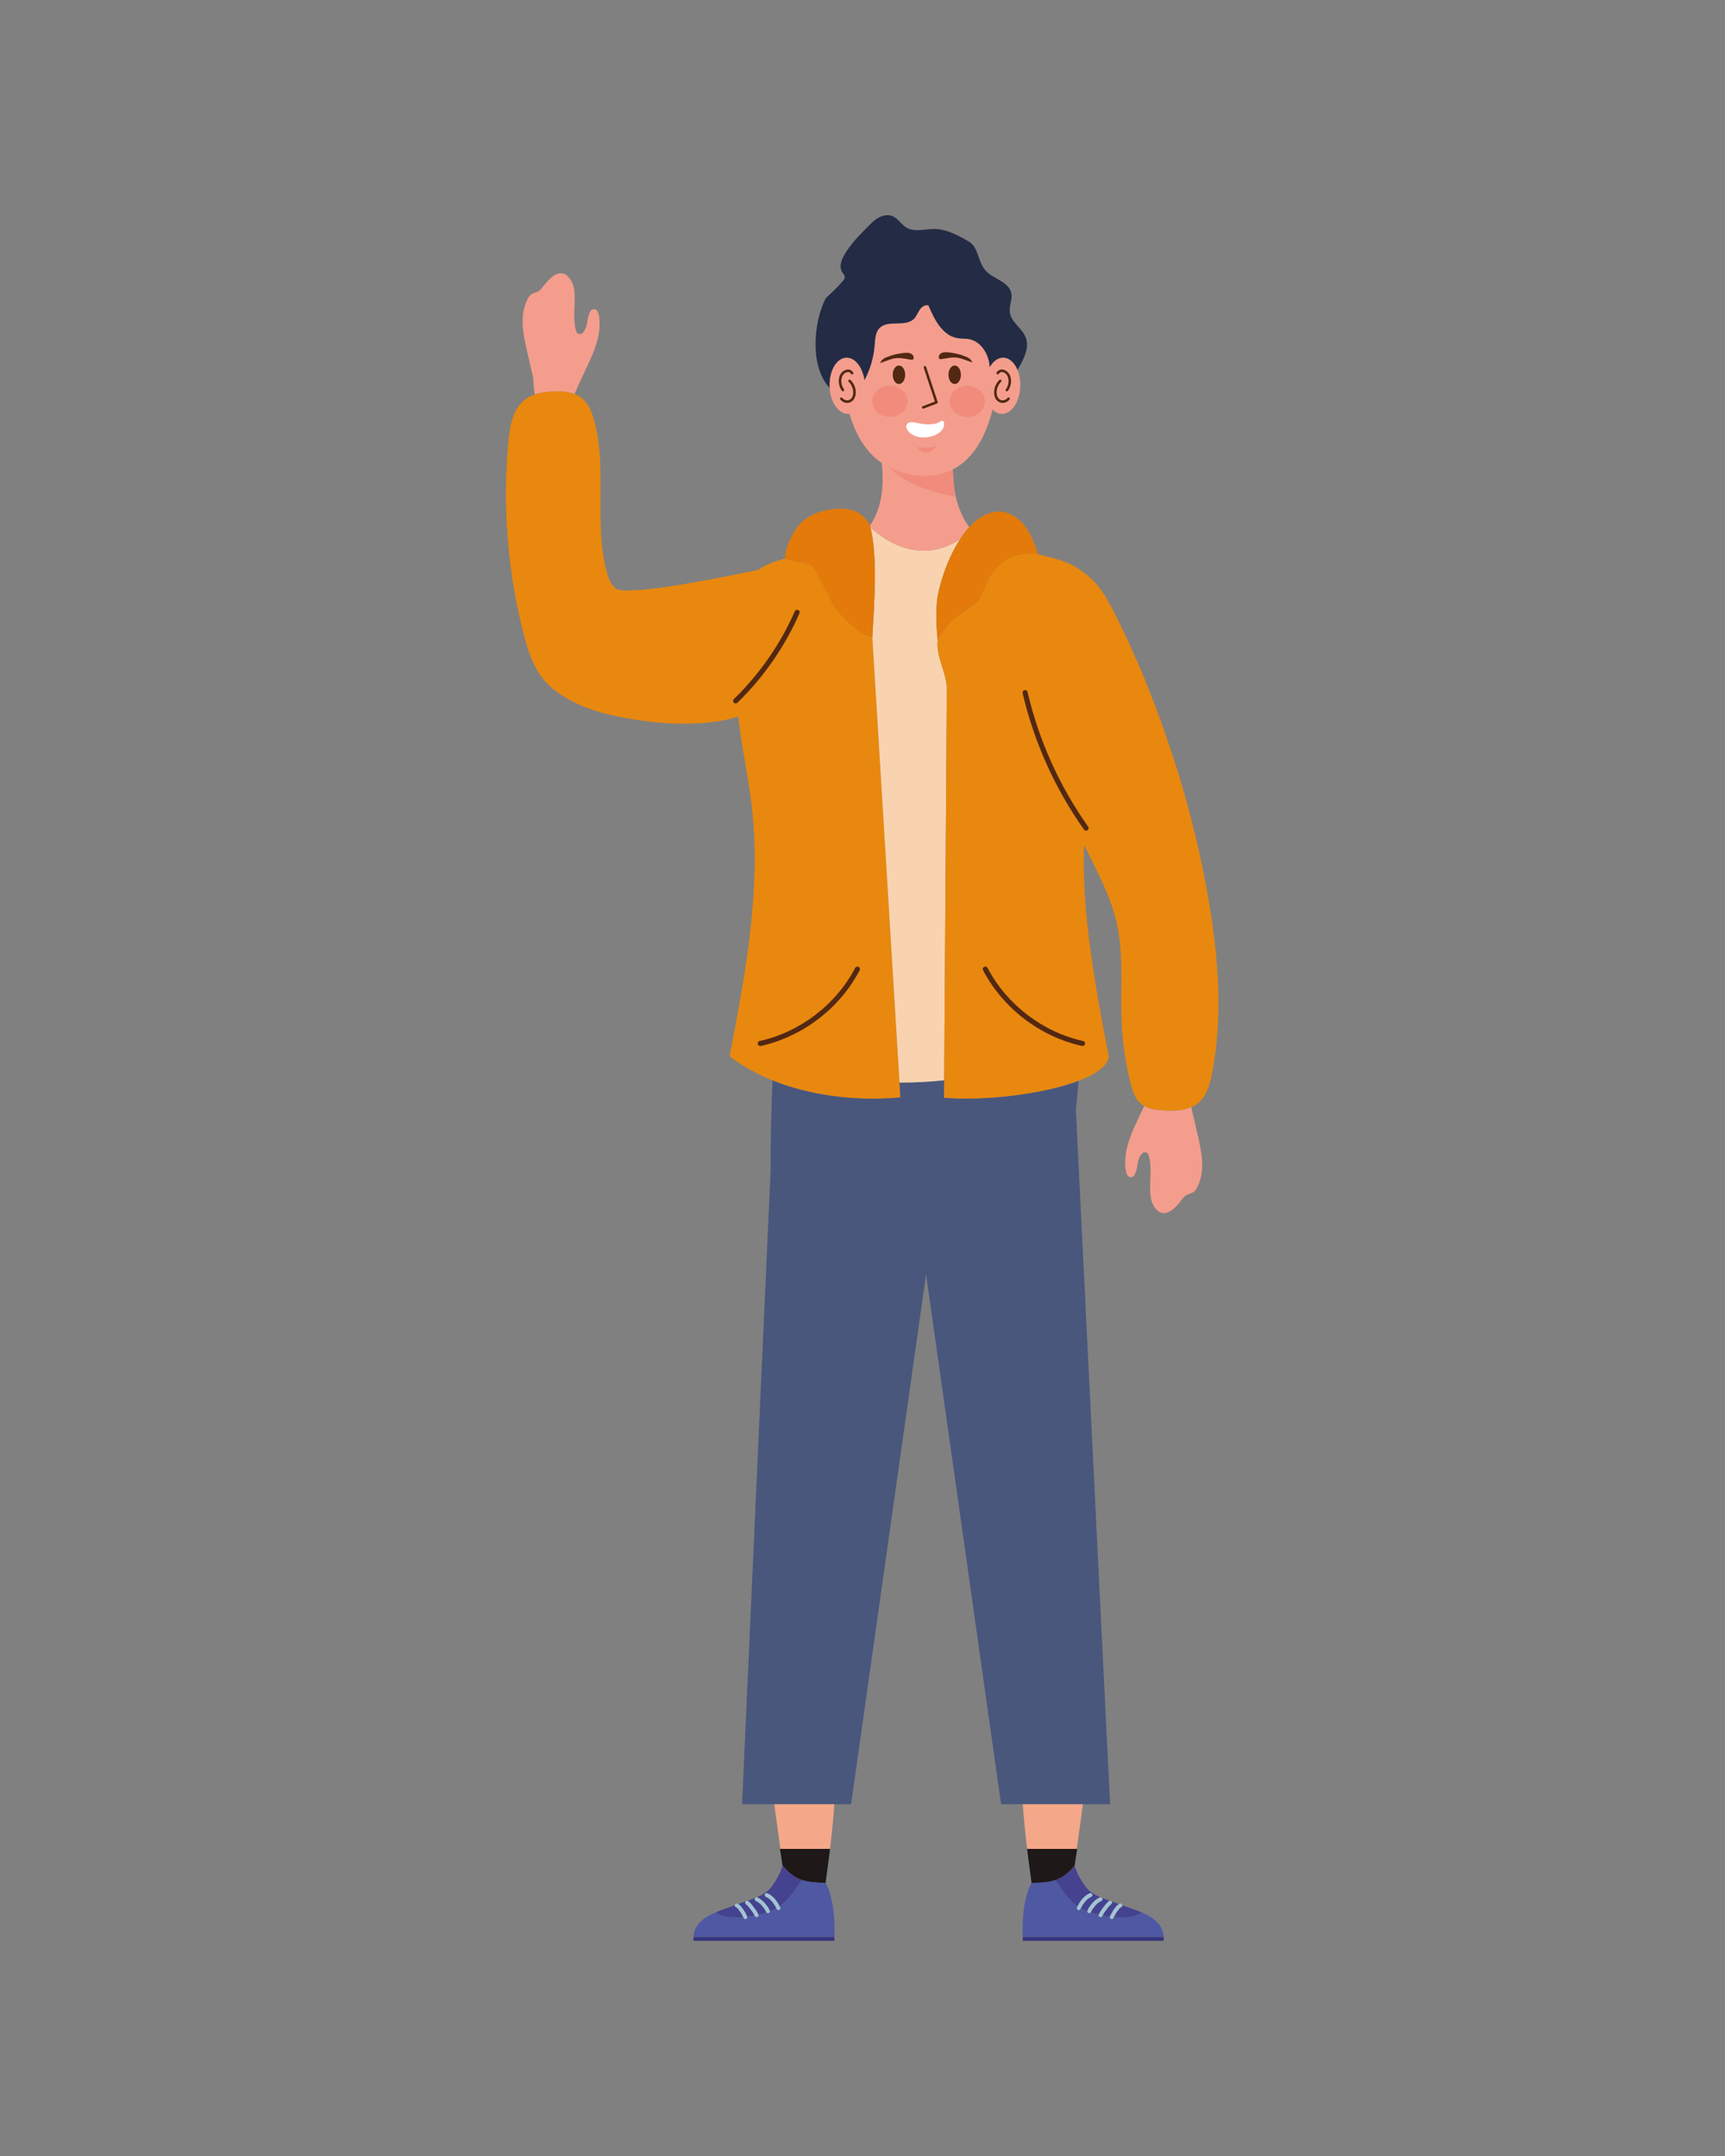 <?xml version="1.0" encoding="utf-8"?>
<!-- Generator: Adobe Illustrator 27.5.0, SVG Export Plug-In . SVG Version: 6.00 Build 0)  -->
<svg version="1.1" id="Capa_1" xmlns="http://www.w3.org/2000/svg" xmlns:xlink="http://www.w3.org/1999/xlink" x="0px" y="0px"
	 viewBox="0 0 1898 2372" style="enable-background:new 0 0 1898 2372;" xml:space="preserve">
<rect x="0" y="0" width="1898" height="2372" fill="#808080" stroke="none"/>
<g id="Capa_2">
</g>
<path style="fill:#F49D8C;" d="M632.132,433.517c1.652-3.721,3.112-6.986,3.833-8.68c3.389-7.962,7.28-15.774,10.951-23.652
	c3.618-7.763,7.048-15.618,9.47-23.684c2.57-8.581,3.959-17.42,3.191-26.234c-0.276-3.117-0.882-6.33-2.37-9.166
	c-1.254-2.397-5.347-2.674-7.023-0.435c-1.494,1.995-2.366,4.373-2.972,6.834c-0.475,1.933-0.808,3.915-1.104,5.82
	c-0.647,4.241-2.018,8.989-5.26,12.123c-1.994,1.922-5.856,1.02-6.674-1.392c-3.471-10.293-2.074-21.507-1.947-32.331
	c0.009-0.886,0.017-1.779,0.026-2.672c0.057-5.105,0.003-10.253-1.34-15.238c-0.921-3.473-2.534-6.82-5.096-9.701
	c-1.405-1.584-2.894-3.135-5.166-3.9c-1.926-0.65-4.03-0.727-6.047-0.268c-3.98,0.918-7.201,3.513-9.816,5.965
	c-2.768,2.594-5.01,5.539-7.307,8.417c-1.412,1.76-2.736,3.644-4.81,4.902c-2.329,1.415-5.358,1.892-7.679,3.325
	c-2.32,1.434-3.67,3.661-4.756,5.858c-7.716,15.699-5.508,33.069-1.923,49.845c0.548,2.542,1.119,5.072,1.697,7.582
	c2.255,9.795,4.511,19.596,6.774,29.392c0.088,7.019,0.707,12.863,1.712,17.753c6.631-2.244,13.897-3.094,20.935-3.336
	C617.067,430.38,625.1,430.851,632.132,433.517z"/>
<path style="fill:#E9880E;" d="M989.714,1190.905l-29.906-490.181c-13.974-0.946-40.037-27.935-45.786-40.707
	c-5.749-12.772-9.944-19.312-16.126-31.881c-6.182-12.568-21.093-7.882-34.07-13.753c-11.17,3.062-21.249,6.774-28.864,12.075
	l-0.63,0.511c-17.935,3.308-144.947,31.261-157.615,19.909c-4.954-4.442-7.311-11.049-9.057-17.469
	c-14.795-54.404,1.166-113.714-14.242-167.947c-2.467-8.685-6.008-17.556-12.988-23.283c-2.502-2.052-5.319-3.534-8.297-4.663
	c-7.032-2.666-15.065-3.136-22.7-2.874c-7.038,0.242-14.304,1.092-20.935,3.336c-4.603,1.558-8.91,3.767-12.583,6.994
	c-13.386,11.759-15.548,33.109-16.969,49.785c-1.975,23.177-2.628,46.467-1.981,69.718c1.279,45.975,7.654,91.812,19.04,136.375
	c5.761,22.548,13.284,45.327,31.756,60.384c18.351,14.957,40.99,23.988,63.902,29.2c37.934,8.628,80.463,12.793,118.956,6.933
	c7.487-1.14,14.788-2.798,21.625-5.303c3.549,32.535,10.908,64.8,14.757,97.381c10.901,92.271-6.695,185.266-24.216,276.512
	c14.1,10.922,30.11,19.654,47.158,26.546c43.906,17.749,94.927,22.889,139.636,18.822l1.13-0.107L989.714,1190.905z"/>
<path style="fill:#F49D8C;" d="M1119.57,406.922c-3.275-7.961-8.878-13.282-15.419-13.5c-5.961-0.199-11.431,3.88-15.23,10.45
	c-0.038-0.648-0.058-1.298-0.118-1.942c-1.207-13.132-9.773-26.604-22.753-28.936c-3.996-0.718-8.119-0.354-12.13-0.979
	c-16.706-2.607-25.836-20.421-32.312-36.04c-3.7-1.181-7.551,1.594-9.726,4.811c-2.177,3.217-3.482,7.053-6.203,9.825
	c-9.48,9.656-28.7,0.599-38.069,10.363c-4.588,4.783-4.719,12.128-5.241,18.734c-1.057,13.379-4.903,26.516-11.159,38.388
	c-2.15-14.342-10.448-24.993-20.004-24.674c-10.769,0.359-19.036,14.503-18.466,31.592c0.019,0.566,0.072,1.117,0.109,1.675
	c1.096,16.285,10.009,28.963,20.42,28.616l1.423-0.162c8.036,27.732,21.147,44.43,35.672,54.371
	c1.894,22.226,1.005,45.464-10.899,65.096c-0.747,1.231-1.537,2.439-2.335,3.642c0.225,0.606,0.463,1.21,0.615,1.831l0.022,0.102
	c6.873,6.723,49.678,45.16,98.564,13.092c2.577-4,5.379-7.901,8.471-11.529l0.081-0.194l0.065,0.029
	c0.492-0.573,0.993-1.137,1.5-1.696c-7.899-10.594-12.767-23.208-15.341-36.089c-1.8-9.005-2.479-18.162-2.676-27.342
	c18.88-9.784,34.821-30.401,43.736-65.967c2.848,2.923,6.229,4.693,9.919,4.817c10.768,0.359,19.959-13.203,20.529-30.291
	C1122.84,418.305,1121.687,412.067,1119.57,406.922z"/>
<path style="fill:#49577D;" d="M1038.757,1207.564l0.127-19.195c-15.695,1.729-32.205,2.558-49.169,2.537l0.995,16.314l-1.13,0.107
	c-44.709,4.068-95.73-1.073-139.636-18.822c-1.474,41.56-2.496,81.07-1.888,95.407l-31.565,700.893h35.434h66.14h18.37
	l82.525-583.019l82.525,583.019h23.868h66.14h29.935l-37.648-763.868l2.962-32.004
	C1147.69,1203.785,1082.659,1211.271,1038.757,1207.564z"/>
<path style="fill:#242B45;" d="M931.207,393.422c9.556-0.319,17.854,10.332,20.004,24.674c6.256-11.871,10.102-25.009,11.159-38.388
	c0.522-6.607,0.653-13.952,5.241-18.734c9.369-9.765,28.589-0.707,38.069-10.363c2.721-2.772,4.026-6.608,6.203-9.825
	c2.175-3.217,6.026-5.992,9.726-4.811c6.475,15.619,15.606,33.433,32.312,36.04c4.011,0.626,8.134,0.262,12.13,0.979
	c12.98,2.332,21.546,15.804,22.753,28.936c0.06,0.644,0.08,1.294,0.118,1.942c3.8-6.57,9.269-10.649,15.23-10.45
	c6.541,0.218,12.144,5.539,15.419,13.5c0.531-0.939,1.063-1.877,1.594-2.816c5.684-10.044,11.54-21.799,7.51-32.613
	c-3.92-10.518-16.355-17.029-17.633-28.181c-0.789-6.89,3.073-13.802,1.744-20.608c-2.138-10.939-15.309-14.864-24.352-21.38
	c-13.515-9.739-10.026-28.578-22.791-35.841c-11.776-6.7-24.237-13.59-37.782-13.618c-10.335-0.021-21.568,3.823-30.459-1.448
	c-5.698-3.377-9.156-9.965-15.242-12.578c-7.712-3.312-16.695,1.048-22.666,6.948c-9.719,9.603-20.566,20.114-28.035,31.557
	c-4.577,7.014-9.221,16.169-4.689,23.212c1.086,1.689,2.704,3.26,2.706,5.268c0.002,1.589-1.032,2.97-2.048,4.191
	c-5.701,6.859-12.341,12.877-18.86,18.992c-14.204,27.77-17.164,76.266,4.284,98.682c-0.037-0.558-0.09-1.109-0.109-1.675
	C912.171,407.925,920.438,393.781,931.207,393.422z"/>
<path style="fill:#F9D3AF;" d="M1041.737,757.354c-0.304-16.84-10.545-32.426-10.237-49.266c0.027-1.463,0.223-2.909,0.338-4.364
	l-0.139,0.243c-1.75-17.244-2.773-38.537,1.671-56.01c4.787-18.825,11.707-36.839,22.079-53.333l0.881-1.348
	c-48.886,32.068-91.69-6.369-98.564-13.092c8.235,33.735,3.978,86.409,2.04,120.54l29.906,490.181
	c16.964,0.021,33.475-0.808,49.169-2.537L1041.737,757.354z"/>
<path style="fill:#E9880E;" d="M1328.745,983.892c-2.422-13.593-5.106-27.142-8.028-40.639c-1.928-8.906-3.996-17.78-6.141-26.636
	c-7.149-29.514-15.458-58.748-25.003-87.568c-16.312-49.246-35.149-97.694-58.098-144.146
	c-12.732-25.771-21.972-44.299-42.744-57.637l-0.995-0.809c-9.404-6.545-20.487-10.373-31.892-13.237
	c-4.625-1.318-9.568-2.558-14.935-3.71c-10.977-1.85-22.562,0.047-32.318,5.414c-7.828,4.306-14.431,10.789-18.96,18.484
	c-4.859,8.256-7.174,17.628-12.17,25.732c-5.838,9.468-30.633,16.258-45.623,44.585c-0.115,1.454-0.311,2.901-0.338,4.364
	c-0.308,16.84,9.933,32.425,10.237,49.266l-2.854,431.015l-0.127,19.195c43.903,3.707,108.934-3.779,147.983-18.631
	c19.31-7.344,32.298-16.482,33.175-26.974c-14.757-76.855-29.498-154.949-27.289-232.807c13.401,27.787,28.745,54.795,35.764,84.726
	c8.737,37.258,3.896,76.193,5.886,114.409c1.133,21.764,4.506,43.411,10.047,64.488c2.025,7.704,4.593,15.745,10.53,21.057
	c1.25,1.118,2.626,2.026,4.053,2.842c6.306,3.606,14.1,4.563,21.497,4.998c10.309,0.606,21.334,0.348,30.545-3.781
	c2.53-1.134,4.95-2.504,7.148-4.296c9.129-7.442,12.851-19.424,15.22-31.073c0.174-0.857,0.341-1.711,0.502-2.563
	C1346.056,1115.363,1340.277,1048.619,1328.745,983.892z"/>
<path style="fill:#E37A0A;" d="M897.896,628.137c6.181,12.568,10.377,19.109,16.126,31.881
	c5.749,12.772,31.812,39.761,45.786,40.707c1.938-34.131,6.195-86.805-2.04-120.54l-0.022-0.102
	c-0.152-0.621-0.391-1.224-0.615-1.831c-2.408-6.509-8.731-12.15-14.86-15.219c-6.802-3.406-16.19-4-23.645-3.239
	c-16.823,1.717-33.605,7.699-43.123,22.557c-5.889,9.193-11.678,20.867-11.678,32.033h0.001
	C876.803,620.255,891.714,615.569,897.896,628.137z"/>
<path style="fill:#E37A0A;" d="M1064.802,581.747c-3.092,3.628-5.894,7.529-8.471,11.529l-0.881,1.348
	c-10.373,16.494-17.292,34.508-22.079,53.333c-4.445,17.474-3.421,38.766-1.671,56.01l0.139-0.243
	c14.99-28.327,39.785-35.116,45.623-44.585c4.996-8.104,7.311-17.475,12.17-25.732c4.529-7.695,11.132-14.178,18.96-18.484
	c9.757-5.367,21.341-7.264,32.318-5.414c0.565,0.095,1.136,0.154,1.697,0.269c-3.101-8.665-6.264-17.448-10.99-25.295
	c-1.087-1.805-2.257-3.56-3.527-5.253c-6.795-9.053-17.04-16.216-28.355-16.516c-5.82-0.154-11.591,1.507-16.784,4.138
	c-6.319,3.201-11.733,7.776-16.501,13.033c-0.507,0.558-1.008,1.122-1.5,1.696L1064.802,581.747z"/>
<path style="fill:#F49D8C;" d="M1280.403,1221.672c-7.397-0.435-15.19-1.392-21.497-4.998c-2.635,5.768-5.374,11.504-8.056,17.259
	c-3.619,7.763-7.049,15.618-9.471,23.684c-2.569,8.581-3.958,17.42-3.191,26.234c0.277,3.117,0.882,6.329,2.37,9.166
	c1.254,2.397,5.347,2.674,7.023,0.435c1.494-1.995,2.366-4.372,2.973-6.834c0.475-1.933,0.808-3.915,1.104-5.82
	c0.646-4.241,2.018-8.989,5.26-12.123c1.993-1.922,5.855-1.02,6.673,1.391c3.471,10.293,2.074,21.507,1.947,32.331
	c-0.008,0.887-0.017,1.78-0.026,2.673c-0.056,5.105-0.003,10.253,1.34,15.238c0.922,3.473,2.534,6.82,5.096,9.701
	c1.405,1.584,2.895,3.135,5.165,3.9c1.926,0.65,4.03,0.728,6.047,0.268c3.98-0.918,7.201-3.513,9.816-5.965
	c2.769-2.594,5.01-5.539,7.307-8.417c1.412-1.76,2.735-3.645,4.81-4.902c2.329-1.415,5.358-1.892,7.678-3.325
	c2.321-1.434,3.67-3.661,4.756-5.859c7.717-15.699,5.509-33.069,1.924-49.845c-0.548-2.542-1.12-5.072-1.697-7.582
	c-2.256-9.795-4.511-19.596-6.775-29.392l-0.032-1.001C1301.737,1222.021,1290.712,1222.278,1280.403,1221.672z"/>
<path style="fill:#F5A789;" d="M1130.127,2033.873h54.643c2.27-16.009,4.515-32.396,6.721-49.068h-66.14
	C1126.556,2001.194,1128.175,2017.553,1130.127,2033.873z"/>
<path style="fill:#4F58A3;" d="M1225.618,2108.942l-0.455,0.904c-0.49,1.046-1.735,1.497-2.782,1.007
	c-0.914-0.428-1.331-1.428-1.106-2.373c-2.724-0.357-5.433-0.832-8.123-1.369l-0.347,0.667c-0.49,1.046-1.736,1.497-2.782,1.007
	c-0.978-0.458-1.403-1.572-1.059-2.57c-2.893-0.667-5.753-1.392-8.531-2.188l-0.4-0.144c-0.597,0.69-1.576,0.956-2.443,0.55
	c-0.745-0.349-1.169-1.085-1.185-1.856c-2.614-0.971-5.036-2.071-7.233-3.321l-0.346,0.717c-0.49,1.046-1.735,1.497-2.782,1.007
	c-1.046-0.49-1.497-1.735-1.007-2.781l0.569-1.181c-10.086-7.025-16.272-17.16-24.564-28.876
	c-7.092,2.364-15.262,2.964-26.095,3.226l-0.002,0.003v0c-0.027,0.043-11.26,17.694-9.634,59.416h155.04
	c-0.033-0.668-0.097-1.334-0.177-1.998c-0.212-1.767-0.544-3.522-1.179-5.22c-3.586-9.615-12.713-15.405-22.557-19.661
	c-3.763,2.384-8.039,4.138-13.237,4.836C1237.505,2109.508,1231.572,2109.477,1225.618,2108.942z"/>
<path style="fill:#45428F;" d="M1179.264,2055.74c-0.69,0.746-1.378,1.479-2.061,2.155l-0.484,0.454
	c-0.705,0.68-1.408,1.343-2.111,1.952l-0.373,0.307c-0.744,0.632-1.488,1.238-2.236,1.796l-0.26,0.185
	c-0.789,0.58-1.581,1.128-2.382,1.632l-0.157,0.094c-0.837,0.521-1.681,1.009-2.537,1.454l-0.076,0.037
	c-0.884,0.458-1.781,0.879-2.691,1.263l-0.015,0.006c-0.928,0.391-1.872,0.746-2.837,1.067
	c8.293,11.715,14.479,21.851,24.564,28.876c1.211-2.512,2.114-4.021,4.089-6.597c2.4-3.148,5.491-5.982,9.339-7.659l0,0
	c1.059-0.461,2.291,0.024,2.752,1.083c0.461,1.059-0.024,2.292-1.083,2.753c-2.997,1.3-5.596,3.62-7.68,6.358
	c-2.015,2.664-2.574,3.621-3.852,6.302c2.197,1.25,4.619,2.35,7.233,3.321l0.178-0.926c0.786-1.678,1.252-2.61,1.846-3.528
	c0.595-0.914,1.203-1.658,2.307-3.109c2.4-3.149,5.492-5.982,9.338-7.659h0.001l1.072-0.126c-3.59-1.49-7.082-3.167-10.149-5.384
	c-1.739-1.258-3.349-2.675-4.781-4.299c-4.232-4.797-8.7-12.108-11.553-18.905c-0.951-2.265-1.723-4.473-2.246-6.513l-0.002,0.003
	c-0.882,1.075-1.753,2.086-2.617,3.042L1179.264,2055.74z"/>
<path style="fill:#F5A789;" d="M858.644,2033.873h54.643c1.951-16.32,3.571-32.678,4.776-49.068h-66.14
	C854.129,2001.477,856.374,2017.863,858.644,2033.873z"/>
<path style="fill:#1E1818;" d="M858.207,2033.873c0.925,6.113,1.856,12.197,2.788,18.258c0.881,1.075,1.753,2.087,2.617,3.043
	l0.538,0.567c0.69,0.746,1.378,1.479,2.061,2.155l0.484,0.454c0.705,0.68,1.408,1.343,2.111,1.952l0.372,0.307
	c0.744,0.632,1.488,1.238,2.236,1.796l0.26,0.185c0.788,0.579,1.579,1.127,2.378,1.63l0.167,0.1
	c0.834,0.519,1.674,1.004,2.527,1.448l0.084,0.042c0.882,0.456,1.775,0.877,2.683,1.26l0.022,0.009
	c0.927,0.39,1.87,0.744,2.833,1.065c7.092,2.364,15.262,2.964,26.095,3.226l0.002,0.003c0.325-3.186,0.694-6.433,1.176-9.729
	c1.271-8.7,2.397-17.422,3.453-26.15c0.065-0.541,0.149-1.078,0.214-1.619h-0.022h-54.643H858.207z"/>
<path style="fill:#4F58A3;" d="M908.464,2071.367c-10.833-0.262-19.003-0.862-26.095-3.226
	c-8.293,11.715-14.479,21.851-24.565,28.876l0.569,1.181c0.49,1.047,0.038,2.292-1.007,2.782c-1.047,0.49-2.292,0.039-2.782-1.007
	l-0.345-0.717c-2.197,1.25-4.619,2.35-7.233,3.322c-0.016,0.771-0.439,1.506-1.185,1.856c-0.867,0.406-1.846,0.139-2.443-0.55
	l-0.399,0.143c-2.778,0.796-5.638,1.522-8.531,2.188c0.344,0.998-0.081,2.112-1.059,2.57c-1.046,0.49-2.291,0.039-2.781-1.007
	l-0.346-0.667c-2.691,0.537-5.4,1.011-8.123,1.369c0.224,0.944-0.193,1.945-1.107,2.373c-1.047,0.49-2.292,0.039-2.782-1.007
	l-0.454-0.904c-5.954,0.535-11.887,0.566-17.586-0.198c-5.199-0.698-9.474-2.453-13.237-4.836
	c-9.844,4.256-18.97,10.046-22.556,19.661c-0.634,1.698-0.967,3.453-1.179,5.22c-0.08,0.664-0.144,1.33-0.177,1.998h155.04
	c1.627-41.727-9.609-59.378-9.634-59.416l0,0L908.464,2071.367z"/>
<path style="fill:#45428F;" d="M842.674,2095.015c1.104,1.451,1.712,2.196,2.307,3.109c0.594,0.918,1.06,1.849,1.847,3.528
	l0.177,0.926c2.614-0.972,5.036-2.071,7.233-3.322c-1.278-2.681-1.836-3.638-3.852-6.302c-2.083-2.738-4.683-5.058-7.68-6.358h0
	c-1.059-0.461-1.545-1.693-1.084-2.753c0.461-1.059,1.693-1.544,2.753-1.083c3.846,1.677,6.938,4.511,9.339,7.659
	c1.975,2.576,2.878,4.085,4.089,6.597c10.085-7.025,16.272-17.16,24.565-28.876c-0.963-0.321-1.906-0.676-2.833-1.065l-0.022-0.009
	c-0.909-0.383-1.802-0.803-2.683-1.26l-0.084-0.042c-0.852-0.444-1.693-0.929-2.527-1.448l-0.167-0.1
	c-0.799-0.503-1.59-1.051-2.378-1.63l-0.26-0.185c-0.748-0.558-1.492-1.164-2.236-1.796l-0.372-0.307
	c-0.703-0.609-1.407-1.272-2.111-1.952l-0.484-0.454c-0.683-0.676-1.371-1.408-2.061-2.155l-0.538-0.567
	c-0.864-0.956-1.735-1.967-2.617-3.043l-0.002-0.002c-0.785,3.058-2.128,6.498-3.799,9.94c-1.114,2.295-2.372,4.59-3.707,6.775
	c-2.003,3.277-4.177,6.304-6.294,8.703c-2.863,3.249-6.442,5.667-10.334,7.641c-1.485,0.753-3.042,1.396-4.595,2.041l1.07,0.127
	C837.183,2089.033,840.274,2091.866,842.674,2095.015z"/>
<path style="fill:#1E1818;" d="M1130.104,2033.873c0.066,0.549,0.151,1.095,0.217,1.643c1.054,8.72,2.18,17.433,3.45,26.126
	c0.482,3.296,0.851,6.543,1.176,9.729l0.002-0.003c10.833-0.262,19.002-0.862,26.095-3.226c0.965-0.321,1.909-0.676,2.837-1.067
	l0.015-0.006c0.911-0.384,1.807-0.805,2.691-1.263l0.076-0.037c0.856-0.446,1.7-0.933,2.537-1.454l0.157-0.094
	c0.8-0.504,1.593-1.053,2.382-1.632l0.26-0.185c0.748-0.558,1.492-1.164,2.236-1.796l0.373-0.307
	c0.703-0.609,1.406-1.272,2.111-1.952l0.484-0.454c0.683-0.676,1.371-1.408,2.061-2.155l0.537-0.567
	c0.864-0.956,1.735-1.967,2.617-3.042c0.932-6.063,1.863-12.146,2.788-18.259h-0.437h-54.643H1130.104z"/>
<path style="fill:#4F58A3;" d="M1211.149,2087.229c-3.589-1.49-7.082-3.167-10.149-5.384
	C1204.067,2084.063,1207.559,2085.74,1211.149,2087.229L1211.149,2087.229z"/>
<rect x="1125.314" y="2130.787" style="fill:#35347E;" width="155.04" height="4.226"/>
<path style="fill:#45428F;" d="M1222.889,2094.497c-2.888,2.636-2.534,2.251-4.827,5.237c-2.089,2.742-3.548,4.656-4.909,7.377
	c2.69,0.537,5.4,1.011,8.123,1.369l0.099-0.409c1.229-2.62,2.586-5.321,4.473-7.8c0.796-1.039,1.455-2.115,2.358-3.204
	c0.75-0.909,1.786-1.76,3.054-2.447c-2.722-0.972-5.445-1.944-8.167-2.916C1223.741,2092.559,1223.699,2093.763,1222.889,2094.497z"
	/>
<path style="fill:#45428F;" d="M1233.63,2098.037c-0.991,0.441-1.561,0.942-2.213,1.71c-0.644,0.763-1.304,1.822-2.241,3.058
	c-1.388,1.819-2.499,3.932-3.558,6.136c5.953,0.535,11.887,0.566,17.586-0.198c5.199-0.698,9.474-2.453,13.237-4.836h0l-0.014-0.005
	c-3.2-1.382-6.472-2.608-9.657-3.744c-3.976-1.42-7.951-2.838-11.925-4.258C1234.94,2096.784,1234.489,2097.664,1233.63,2098.037z"
	/>
<path style="fill:#45428F;" d="M1211.746,2091.191c-2.998,1.3-5.596,3.621-7.68,6.358c-1.138,1.492-1.71,2.206-2.125,2.85
	c-0.416,0.64-0.791,1.366-1.568,3.026l-0.339,0.458l0.4,0.144c2.778,0.796,5.638,1.521,8.531,2.188l0.052-0.211
	c1.667-3.563,3.497-5.89,5.717-8.804c2.19-2.9,2.545-3.285,5.346-5.803h0.001l1.074-0.384c-0.799-0.284-1.596-0.57-2.395-0.855
	c-2.057-0.734-4.135-1.483-6.187-2.295l-0.213-0.095l0.469,0.672C1213.29,2089.498,1212.805,2090.73,1211.746,2091.191z"/>
<path style="fill:#A2C4D4;" d="M1186.047,2100.98c1.046,0.49,2.292,0.039,2.782-1.007l0.346-0.717
	c1.278-2.68,1.836-3.638,3.852-6.302c2.083-2.738,4.682-5.058,7.68-6.358c1.059-0.461,1.545-1.693,1.083-2.753
	c-0.461-1.059-1.693-1.544-2.752-1.083l0,0c-3.847,1.677-6.938,4.511-9.339,7.659c-1.975,2.576-2.878,4.085-4.089,6.597
	l-0.569,1.181C1184.55,2099.244,1185.001,2100.49,1186.047,2100.98z"/>
<path style="fill:#A2C4D4;" d="M1210.077,2087.355L1210.077,2087.355c-3.847,1.678-6.938,4.511-9.339,7.659
	c-1.104,1.451-1.712,2.196-2.307,3.109c-0.594,0.918-1.06,1.849-1.846,3.528l-0.178,0.926c0.016,0.771,0.439,1.507,1.185,1.856
	c0.867,0.406,1.846,0.14,2.443-0.55l0.339-0.458c0.777-1.66,1.152-2.386,1.568-3.026c0.414-0.644,0.986-1.358,2.125-2.85
	c2.083-2.738,4.682-5.058,7.68-6.358c1.059-0.461,1.544-1.693,1.083-2.752l-0.469-0.672l-1.211-0.538l0,0L1210.077,2087.355z"/>
<path style="fill:#A2C4D4;" d="M1220.08,2091.397c-2.801,2.517-3.156,2.902-5.346,5.803c-2.22,2.914-4.05,5.24-5.717,8.804
	l-0.052,0.211c-0.344,0.998,0.081,2.112,1.059,2.57c1.046,0.49,2.292,0.039,2.782-1.007l0.347-0.667
	c1.361-2.72,2.821-4.635,4.909-7.377c2.294-2.986,1.939-2.601,4.827-5.237c0.81-0.734,0.852-1.938,0.204-2.792l-0.057-0.162
	c-0.499-0.551-1.198-0.647-1.88-0.531L1220.08,2091.397L1220.08,2091.397z"/>
<path style="fill:#A2C4D4;" d="M1225.848,2100.271c-1.886,2.479-3.244,5.18-4.473,7.8l-0.099,0.409
	c-0.225,0.944,0.193,1.945,1.106,2.373c1.046,0.49,2.292,0.039,2.782-1.007l0.455-0.904c1.059-2.204,2.169-4.317,3.558-6.136
	c0.937-1.237,1.598-2.295,2.241-3.058c0.653-0.768,1.223-1.27,2.213-1.71c0.859-0.374,1.309-1.253,1.216-2.136l-0.132-0.616
	c-0.461-1.059-1.693-1.544-2.752-1.083v0l-0.702,0.419c-1.268,0.686-2.304,1.538-3.054,2.447
	C1227.303,2098.156,1226.644,2099.232,1225.848,2100.271z"/>
<rect x="763.059" y="2130.787" style="fill:#35347E;" width="155.04" height="4.226"/>
<path style="fill:#45428F;" d="M817.565,2100.271c1.886,2.479,3.243,5.18,4.473,7.801l0.1,0.408
	c2.723-0.357,5.432-0.832,8.123-1.369c-1.362-2.72-2.821-4.635-4.91-7.377c-2.294-2.986-1.938-2.6-4.827-5.237l0,0l0,0
	c-0.81-0.734-0.853-1.938-0.204-2.793c-2.723,0.971-5.445,1.944-8.167,2.916c1.268,0.686,2.304,1.538,3.054,2.447
	C816.11,2098.156,816.768,2099.232,817.565,2100.271z"/>
<path style="fill:#45428F;" d="M817.795,2108.942c-1.059-2.203-2.17-4.317-3.557-6.136c-0.937-1.237-1.598-2.295-2.241-3.058
	c-0.653-0.768-1.223-1.27-2.213-1.71l0,0c-0.859-0.374-1.309-1.253-1.215-2.137c-3.975,1.42-7.95,2.839-11.926,4.258
	c-3.187,1.137-6.462,2.363-9.663,3.747l-0.007,0.002c3.764,2.384,8.039,4.138,13.237,4.836
	C805.908,2109.508,811.841,2109.477,817.795,2108.942z"/>
<path style="fill:#45428F;" d="M828.679,2097.199c2.22,2.914,4.05,5.24,5.717,8.804l0.052,0.211
	c2.893-0.667,5.753-1.392,8.531-2.188l0.399-0.143l-0.339-0.458c-0.776-1.66-1.151-2.386-1.567-3.026
	c-0.415-0.644-0.986-1.358-2.125-2.85c-2.083-2.738-4.682-5.058-7.68-6.358l0,0c-1.059-0.461-1.544-1.693-1.083-2.752l0.468-0.671
	l-0.212,0.094c-2.051,0.812-4.13,1.561-6.187,2.295c-0.798,0.285-1.597,0.571-2.395,0.855l1.074,0.384
	C826.134,2093.914,826.488,2094.3,828.679,2097.199z"/>
<path style="fill:#A2C4D4;" d="M844.376,2082.76c-1.06-0.461-2.292,0.024-2.753,1.083c-0.461,1.06,0.025,2.292,1.084,2.753h0
	c2.997,1.3,5.597,3.62,7.68,6.358c2.015,2.664,2.573,3.621,3.852,6.302l0.345,0.717c0.49,1.046,1.735,1.497,2.782,1.007
	c1.046-0.49,1.497-1.735,1.007-2.782l-0.569-1.181c-1.211-2.512-2.115-4.021-4.089-6.597
	C851.314,2087.271,848.223,2084.438,844.376,2082.76z"/>
<path style="fill:#A2C4D4;" d="M831.667,2091.191L831.667,2091.191c2.998,1.3,5.596,3.621,7.68,6.358
	c1.138,1.492,1.71,2.206,2.125,2.85c0.416,0.64,0.791,1.366,1.567,3.026l0.339,0.458c0.597,0.689,1.576,0.956,2.443,0.55
	c0.746-0.349,1.169-1.085,1.185-1.856l-0.177-0.926c-0.787-1.679-1.253-2.61-1.847-3.528c-0.595-0.914-1.203-1.658-2.307-3.109
	c-2.401-3.149-5.492-5.982-9.339-7.659l-1.07-0.127l-1.214,0.539l-0.468,0.671C830.122,2089.498,830.608,2090.73,831.667,2091.191z"
	/>
<path style="fill:#A2C4D4;" d="M820.524,2094.498c2.889,2.637,2.534,2.25,4.827,5.237c2.088,2.742,3.548,4.656,4.91,7.377
	l0.346,0.667c0.49,1.046,1.735,1.497,2.781,1.007c0.978-0.458,1.403-1.572,1.059-2.57l-0.052-0.211
	c-1.667-3.564-3.497-5.89-5.717-8.804c-2.19-2.9-2.545-3.286-5.347-5.803l-1.074-0.384c-0.683-0.118-1.381-0.021-1.88,0.531
	l-0.058,0.162C819.671,2092.559,819.714,2093.763,820.524,2094.498z"/>
<path style="fill:#A2C4D4;" d="M809.783,2098.037L809.783,2098.037c0.99,0.441,1.561,0.942,2.213,1.71
	c0.643,0.763,1.304,1.822,2.241,3.058c1.388,1.819,2.499,3.932,3.557,6.136l0.454,0.904c0.49,1.046,1.735,1.497,2.782,1.007
	c0.914-0.428,1.331-1.428,1.107-2.373l-0.1-0.408c-1.229-2.621-2.587-5.322-4.473-7.801c-0.797-1.039-1.455-2.115-2.358-3.204
	c-0.75-0.909-1.786-1.76-3.054-2.447l-0.702-0.419c-1.059-0.461-2.291,0.024-2.752,1.084l-0.132,0.616
	C808.474,2096.784,808.924,2097.664,809.783,2098.037z"/>
<path style="fill:#F18B7C;" d="M1014.288,523.41c-11.191-0.639-23.892-2.95-36.092-9.241c19.257,19.364,45.667,26.443,73.056,32.381
	l-0.169-0.783c-1.846-9.646-2.513-19.46-2.678-29.297C1037.723,521.999,1026.109,524.085,1014.288,523.41z"/>
<path style="fill:#FFFFFF;" d="M998.114,472.496c7.111,12.603,30.966,10.726,38.781-0.007l0.772-1.261
	c0.886-1.737,1.26-3.748,1.145-5.679c-0.125-2.058-1.463-3.286-3.535-2.149c-2.34,1.289-4.455,2.461-7.121,2.906
	c-4.19,0.699-8.519,0.735-12.725,0.139c-4.083-0.577-8.063-1.77-12.191-2.046C998.302,464.07,995.576,467.999,998.114,472.496z"/>
<path style="fill:#F18B7C;" d="M1030.403,490.33c-6.888,2.435-14.47,2.873-21.593,1.246c2.763,3.28,6.061,6.704,10.796,6.389
	C1024.642,497.631,1027.467,494.806,1030.403,490.33z"/>
<path style="fill:#522813;" d="M982.26,412.269c0,5.614,3.065,10.172,6.849,10.172s6.854-4.558,6.854-10.172
	c0-5.614-3.07-10.166-6.854-10.166S982.26,406.655,982.26,412.269z"/>
<path style="fill:#522813;" d="M1050.421,422.44c3.785,0,6.854-4.558,6.854-10.172c0-5.614-3.069-10.166-6.854-10.166
	c-3.784,0-6.849,4.552-6.849,10.166C1043.572,417.883,1046.637,422.44,1050.421,422.44z"/>
<path style="fill:#522813;" d="M1001.674,395.576c0.942,0.141,2.779,0.372,3.294-0.579c0.998-1.84-0.218-4.355-1.798-5.47
	c-2.168-1.528-4.837-1.538-7.349-1.358c-7.27,0.52-14.477,2.274-21.337,5.192c-1.048,0.446-4.998,2.488-6.141,6.036
	c0,0,8.414-3.031,10.82-3.857C987.808,392.574,992.633,394.223,1001.674,395.576z"/>
<path style="fill:#522813;" d="M1036.552,394.954c9.041-1.352,13.867-3.002,22.511-0.035c2.406,0.826,10.821,3.856,10.821,3.856
	c-1.144-3.548-5.094-5.59-6.142-6.036c-6.86-2.918-14.067-4.672-21.337-5.193c-2.513-0.18-5.181-0.169-7.349,1.358
	c-1.581,1.115-2.797,3.63-1.799,5.47C1033.773,395.325,1035.61,395.095,1036.552,394.954z"/>
<path style="fill:#F18B7C;" d="M1045.022,441.509c0,9.47,8.635,17.146,19.286,17.146c10.651,0,19.286-7.676,19.286-17.146
	c0-9.469-8.635-17.145-19.286-17.145C1053.656,424.363,1045.022,432.039,1045.022,441.509z"/>
<path style="fill:#F18B7C;" d="M998.48,441.509c0-9.469-8.635-17.145-19.286-17.145c-10.652,0-19.286,7.676-19.286,17.145
	c0,9.47,8.635,17.146,19.286,17.146C989.845,458.655,998.48,450.978,998.48,441.509z"/>
<path style="fill:#522813;" d="M1016.314,449.447l14.582-5.525c0.697-0.264,1.064-1.034,0.83-1.741l-12.71-38.533
	c-0.241-0.731-1.03-1.128-1.761-0.887c-0.731,0.241-1.129,1.03-0.887,1.761h-0.001l12.291,37.265l-13.334,5.052
	c-0.721,0.273-1.083,1.078-0.81,1.798C1014.789,449.357,1015.594,449.72,1016.314,449.447z"/>
<path style="fill:#522813;" d="M928.346,430.16c0.607-0.475,0.714-1.351,0.24-1.958c-1.798-2.281-2.913-5.749-2.904-9.067
	c-0.002-2.221,0.487-4.359,1.482-6.054c1.002-1.697,2.457-2.977,4.61-3.648l1.242-0.191c1.368,0.008,2.584,0.683,3.344,1.969
	c0.388,0.665,1.241,0.891,1.907,0.504c0.665-0.388,0.891-1.242,0.503-1.908l0,0c-1.219-2.109-3.412-3.362-5.754-3.354
	c-0.685,0-1.38,0.104-2.064,0.315c-2.82,0.862-4.903,2.679-6.195,4.906c-1.3,2.228-1.861,4.842-1.863,7.462
	c0.009,3.917,1.241,7.886,3.496,10.785C926.863,430.527,927.74,430.634,928.346,430.16z"/>
<path style="fill:#522813;" d="M933.808,418.028c-0.533,0.556-0.515,1.439,0.041,1.972l0,0c2.919,2.781,4.966,7.401,4.95,11.674
	c-0.001,1.755-0.333,3.445-1.043,4.958c-1.249,2.617-3.365,3.77-5.612,3.79c-1.892-0.002-3.882-0.872-5.404-2.701
	c-0.493-0.592-1.372-0.674-1.964-0.182c-0.592,0.492-0.674,1.371-0.182,1.963c2.013,2.428,4.795,3.709,7.55,3.708
	c3.273,0.02,6.499-1.862,8.137-5.393c0.907-1.935,1.307-4.038,1.306-6.143c-0.016-5.128-2.305-10.304-5.807-13.686
	C935.225,417.454,934.342,417.472,933.808,418.028z"/>
<path style="fill:#522813;" d="M1098.998,411.21L1098.998,411.21c0.759-1.287,1.976-1.961,3.343-1.969l1.243,0.191
	c2.153,0.671,3.608,1.952,4.609,3.648c0.994,1.695,1.483,3.832,1.481,6.054c0.009,3.318-1.107,6.787-2.903,9.068
	c-0.475,0.607-0.367,1.484,0.24,1.958c0.608,0.474,1.484,0.366,1.958-0.24c2.253-2.899,3.486-6.869,3.494-10.786
	c-0.002-2.62-0.563-5.233-1.863-7.461c-1.292-2.227-3.375-4.044-6.195-4.906c-0.686-0.211-1.381-0.316-2.065-0.315
	c-2.342-0.008-4.534,1.246-5.753,3.354c-0.388,0.666-0.162,1.519,0.503,1.908C1097.756,412.101,1098.61,411.875,1098.998,411.21z"/>
<path style="fill:#522813;" d="M1103.212,443.209c2.754,0.002,5.536-1.28,7.55-3.707c0.493-0.592,0.411-1.471-0.181-1.963
	c-0.592-0.493-1.471-0.411-1.963,0.181c-1.525,1.83-3.515,2.7-5.406,2.701c-2.246-0.02-4.362-1.173-5.611-3.79
	c-0.711-1.512-1.043-3.202-1.044-4.958c-0.016-4.273,2.031-8.893,4.951-11.674c0.556-0.533,0.574-1.416,0.041-1.972
	c-0.534-0.556-1.416-0.573-1.972-0.04l0,0c-3.502,3.381-5.793,8.558-5.808,13.686c0,2.104,0.398,4.208,1.308,6.143
	C1096.713,441.347,1099.94,443.229,1103.212,443.209z"/>
<path style="fill:#522813;" d="M1086.617,1064.76c-0.714-1.365-2.399-1.893-3.764-1.179c-1.365,0.714-1.892,2.399-1.179,3.764l0,0
	c21.882,41.817,62.726,73.074,108.809,83.27c1.503,0.332,2.993-0.618,3.325-2.121c0.332-1.504-0.618-2.993-2.121-3.326
	C1147.272,1135.368,1107.682,1105.071,1086.617,1064.76z"/>
<path style="fill:#522813;" d="M833.762,1148.494c0.333,1.503,1.821,2.453,3.325,2.121c46.082-10.196,86.926-41.453,108.809-83.27
	c0.713-1.365,0.186-3.05-1.179-3.764c-1.365-0.713-3.05-0.186-3.763,1.179h0c-21.066,40.311-60.655,70.608-105.069,80.408
	C834.38,1145.5,833.43,1146.989,833.762,1148.494z"/>
<path style="fill:#522813;" d="M1127.259,759.208c-1.5,0.35-2.432,1.85-2.082,3.35c12.553,53.759,35.635,105.026,67.562,150.063
	c0.891,1.256,2.632,1.553,3.888,0.662c1.257-0.89,1.553-2.632,0.663-3.888v-0.001c-31.507-44.441-54.295-95.055-66.682-148.105
	C1130.259,759.789,1128.759,758.857,1127.259,759.208z"/>
<path style="fill:#522813;" d="M811.36,773.047c28.821-27.966,52.142-61.562,68.267-98.342c0.618-1.411-0.024-3.056-1.435-3.674
	c-1.411-0.619-3.056,0.023-3.674,1.434h-0.001c-15.831,36.113-38.744,69.12-67.042,96.578c-1.105,1.073-1.132,2.839-0.059,3.944
	C808.49,774.093,810.255,774.12,811.36,773.047z"/>
</svg>
